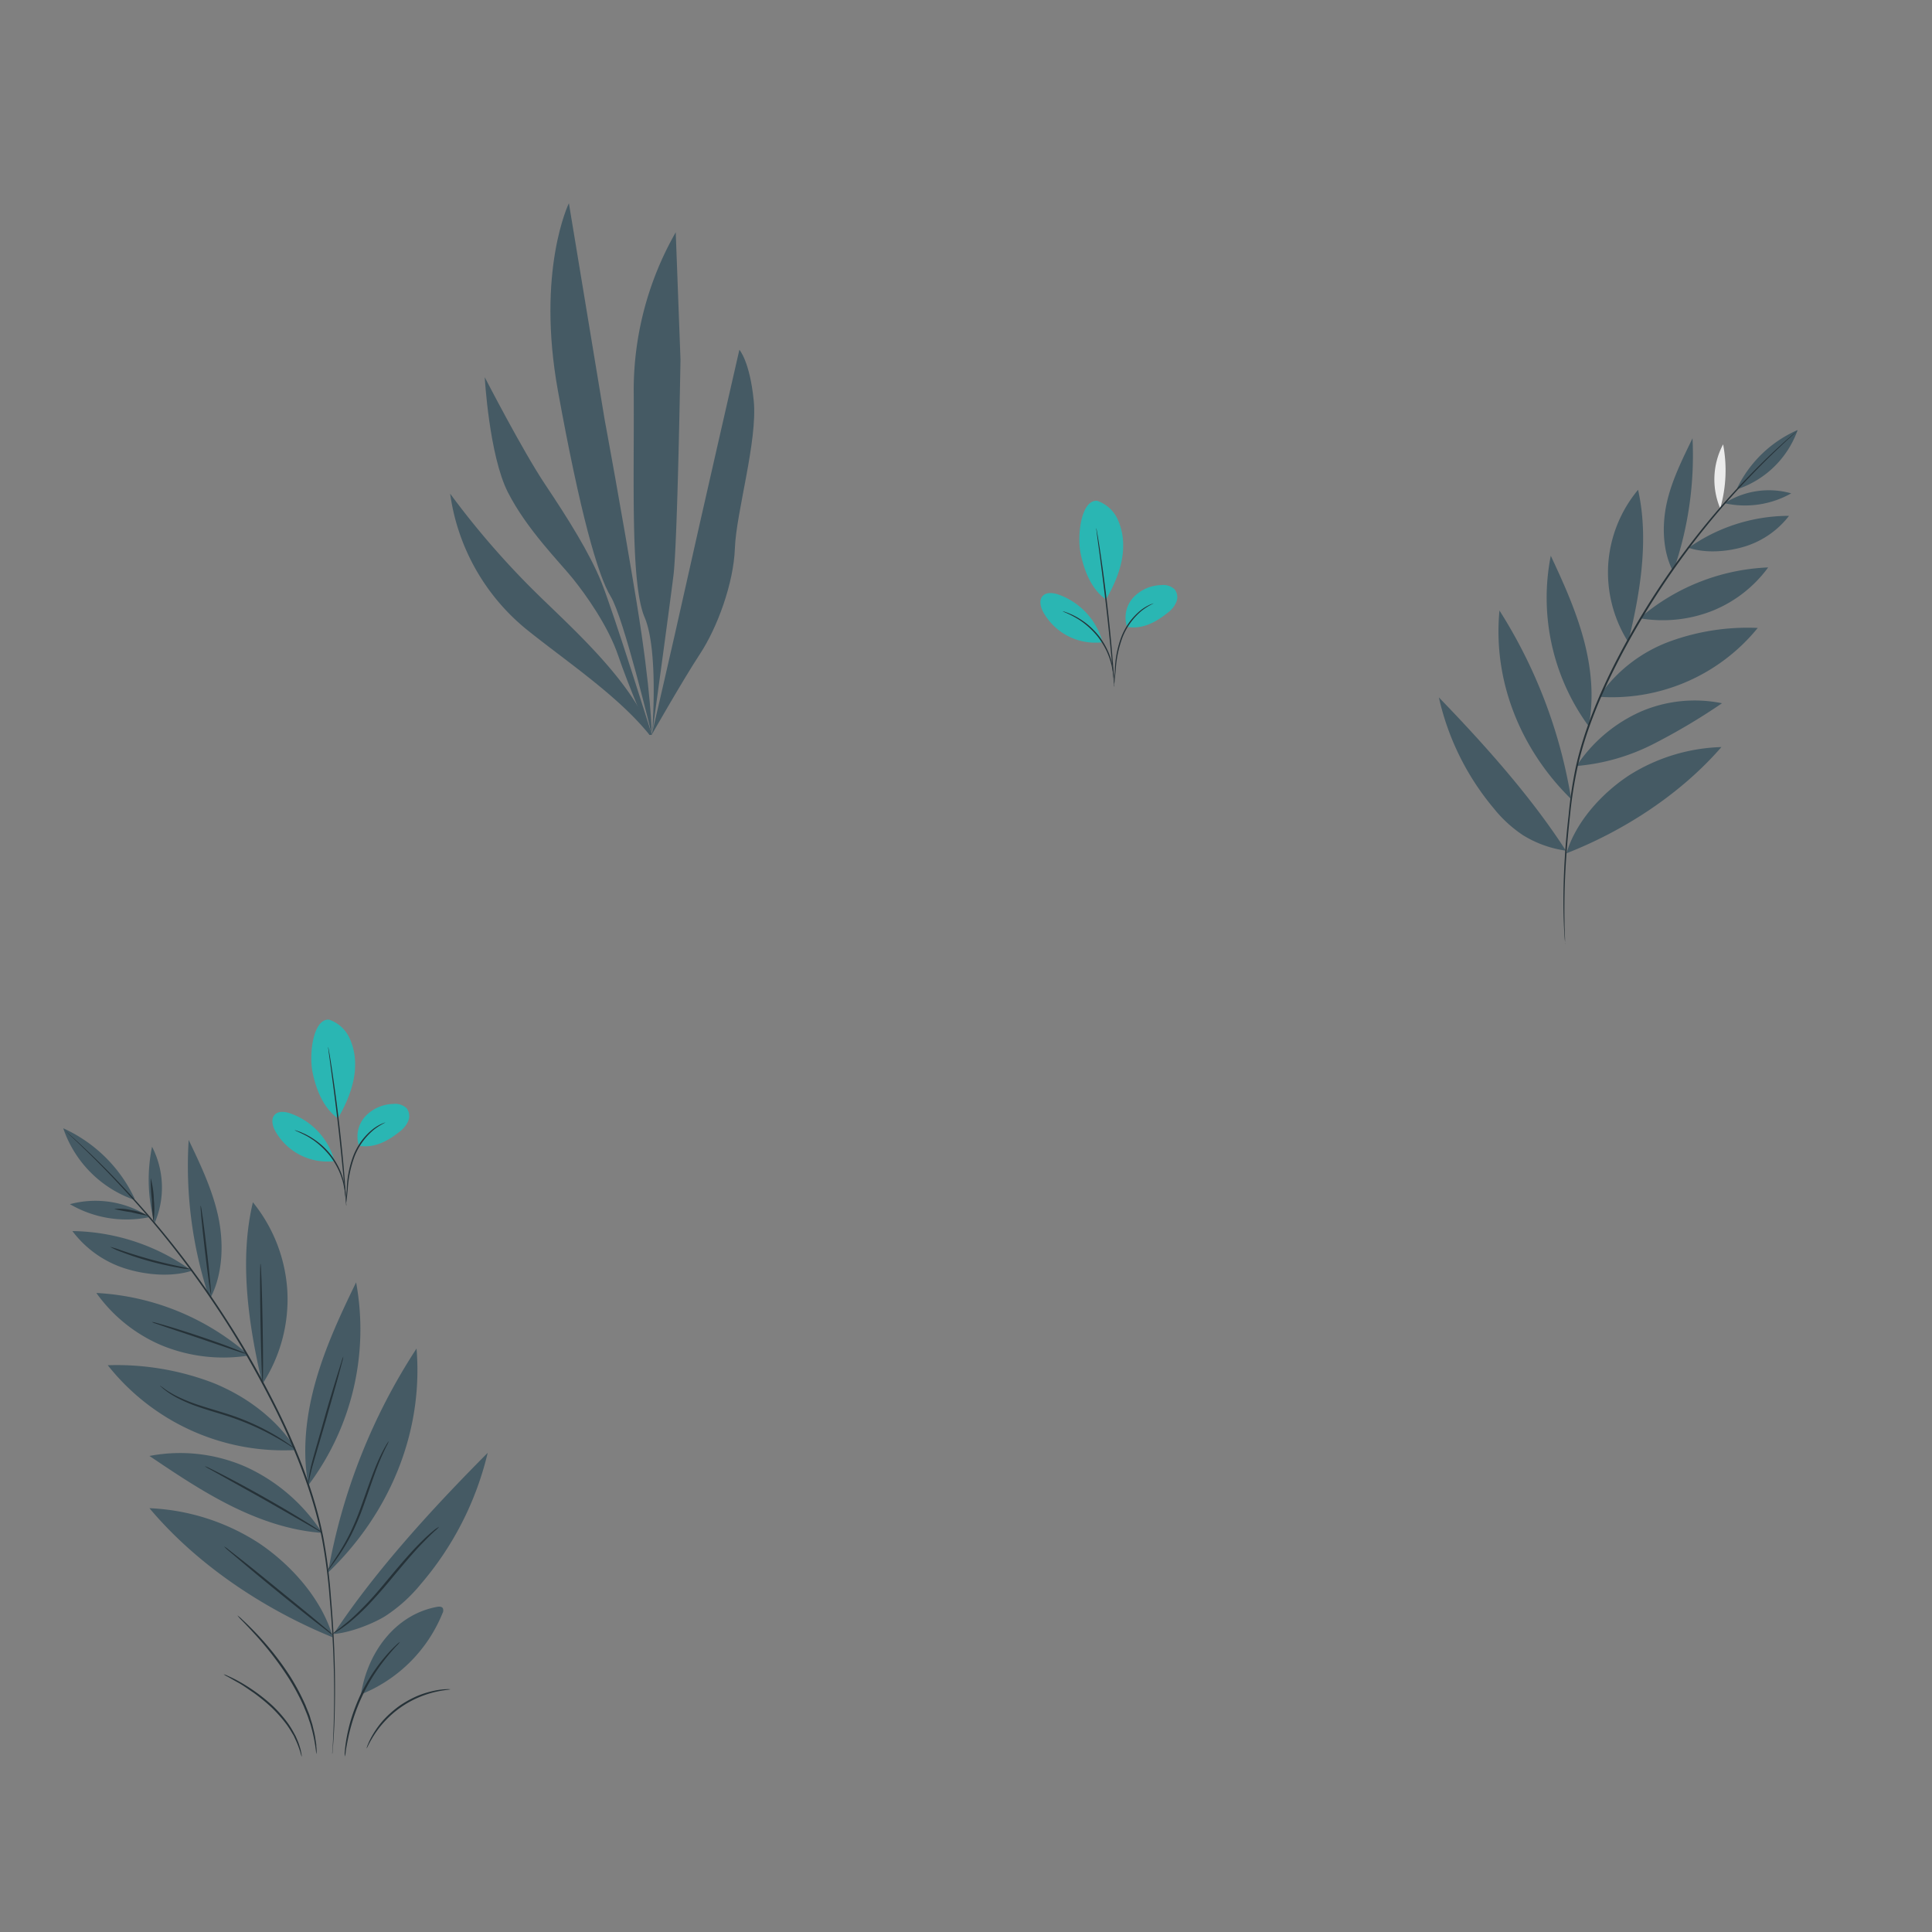 <svg xmlns="http://www.w3.org/2000/svg" viewBox="0 0 500 500"><rect x="0" y="0" width="500" height="500" fill="#808080" stroke="none"/><g id="freepik--Plants--inject-63"><path d="M424.82,184.08A35.31,35.31,0,0,1,445.65,182a161.62,161.62,0,0,1-17.82,10.58A53.55,53.55,0,0,1,408,198.24,38.87,38.87,0,0,1,424.82,184.08Z" style="fill:#455a64"></path><path d="M414.08,179.87A38.21,38.21,0,0,1,432.16,166a58.71,58.71,0,0,1,22.74-3.49A48.61,48.61,0,0,1,414,180.34Z" style="fill:#455a64"></path><path d="M457.6,146.85a33.27,33.27,0,0,1-14.37,11.2,35,35,0,0,1-18.59,2l.35-.62A54.39,54.39,0,0,1,457.6,146.85Z" style="fill:#455a64"></path><path d="M463,133.5a23,23,0,0,1-11.4,7.92c-4.5,1.38-10.13,1.84-14.59.35A45.14,45.14,0,0,1,463,133.5Z" style="fill:#455a64"></path><path d="M446.46,130.14a21.29,21.29,0,0,1,17.11-2.46,24.32,24.32,0,0,1-17.22,2.56Z" style="fill:#455a64"></path><path d="M445.94,115a35.72,35.72,0,0,1-.75,16.57A19.32,19.32,0,0,1,445.94,115Z" style="fill:#ebebeb"></path><path d="M465.23,111.29a24.94,24.94,0,0,1-15.31,15.21l-.35-.17A31.28,31.28,0,0,1,465.23,111.29Z" style="fill:#455a64"></path><path d="M416.22,145.85a33.65,33.65,0,0,1,7.71-19.09c2.86,12.68.59,26.67-2.53,39.29l-.22-.22A33.68,33.68,0,0,1,416.22,145.85Z" style="fill:#455a64"></path><path d="M431.45,129.75c1.34-5.72,4-11,6.57-16.32a90.92,90.92,0,0,1-4.53,33.11l-.71.92C430.19,142.19,430.11,135.48,431.45,129.75Z" style="fill:#455a64"></path><path d="M401.34,143.83c3.25,6.93,6.41,13.94,8.43,21.33s2.84,15.2,1.38,22.71l-.25-.26A56.24,56.24,0,0,1,401.34,143.83Z" style="fill:#455a64"></path><path d="M406.63,206.85A129.74,129.74,0,0,0,388.06,158c-1.75,18.27,5.48,36,18.57,48.83" style="fill:#455a64"></path><path d="M421.55,200.69a47.24,47.24,0,0,1,23.95-7.35C435,205.46,420.32,215,405.39,220.84,407.8,212.73,414.49,205.34,421.55,200.69Z" style="fill:#455a64"></path><path d="M372.37,180.45a67.65,67.65,0,0,0,14.17,28.7,33.46,33.46,0,0,0,7.61,7,28.73,28.73,0,0,0,11.1,4c-9-14-21.33-27.74-32.88-39.67" style="fill:#455a64"></path><path d="M465.13,111.47s-.09.1-.28.28l-.83.78c-.74.7-1.86,1.67-3.24,3-2.8,2.61-6.76,6.51-11.39,11.57a205.13,205.13,0,0,0-30.51,43.81c-4.8,9.28-8.56,18.58-10.56,27.41a107.58,107.58,0,0,0-2,12.7c-.44,4-.78,7.74-1,11.16-.47,6.84-.5,12.4-.42,16.23,0,1.91.09,3.4.13,4.41,0,.48,0,.86,0,1.15a1.91,1.91,0,0,1,0,.39,1.69,1.69,0,0,1,0-.39c0-.28-.06-.66-.09-1.14-.08-1-.17-2.5-.24-4.42-.14-3.83-.16-9.4.26-16.25.21-3.43.53-7.18,1-11.19a106.7,106.7,0,0,1,1.92-12.75c2-8.89,5.76-18.24,10.57-27.54a200.64,200.64,0,0,1,30.7-43.83c4.67-5,8.67-8.9,11.52-11.47,1.4-1.31,2.55-2.27,3.31-2.94l.87-.74A1.49,1.49,0,0,1,465.13,111.47Z" style="fill:#263238"></path><path d="M125.45,97.62s1.13,20.24,6,29.8,13.31,18,16.73,22.23S157.4,162,160,169.71s8.11,20.49,8.11,20.49l.58-.08s-9.93-31.69-13-39.33S147,134.22,141.1,125.4,125.45,97.62,125.45,97.62Z" style="fill:#455a64"></path><path d="M147.23,52.59s-8.5,17.32-2.83,48.6,10.3,47.76,13.65,53.17,10.63,35.76,10.63,35.76-.06-10.66-3.93-34.29-8.24-47.07-8.24-47.07Z" style="fill:#455a64"></path><path d="M191.35,90.52s-10.5,45.87-13.89,61.16-8.78,38.44-8.78,38.44,8.1-14.23,12.51-20.94,8.67-18.14,9-27.33,5.9-27.82,4.88-38.1S191.35,90.52,191.35,90.52Z" style="fill:#455a64"></path><path d="M174.88,60.12A82.55,82.55,0,0,0,164,100.68c.19,23-.92,50.28,2.82,59.07s1.92,30.45,1.92,30.45,4.5-32.78,5.55-41.28,1.82-55.86,1.82-55.86Z" style="fill:#455a64"></path><path d="M168.68,190.12c-5-13.29-18.55-25.65-28.76-35.54a214.8,214.8,0,0,1-23.42-26.82,55,55,0,0,0,19.74,35.11C146.32,171,160,180.07,168.1,190.2" style="fill:#455a64"></path><path d="M283.93,129.6a9.05,9.05,0,0,1,5.28,4.72,16,16,0,0,1,1.46,7.07c0,4.7-2.05,9.69-4.45,13.73-4.31-2.94-5.91-8.78-6.54-11.79-1-4.76.11-14,4.25-13.73" style="fill:#2AB6B3"></path><path d="M291.67,162.23a7.71,7.71,0,0,1,1.61-7.58,10.24,10.24,0,0,1,7.23-3.23,4.32,4.32,0,0,1,3.47,1.09,3.28,3.28,0,0,1,.44,3.31,6.59,6.59,0,0,1-2.17,2.72c-3.13,2.52-6.62,4.39-10.58,3.69" style="fill:#2AB6B3"></path><path d="M288.35,177a4.13,4.13,0,0,1,0-1c.05-.69.1-1.57.17-2.63a26.79,26.79,0,0,1,1.68-8.54,16.6,16.6,0,0,1,5.16-7,11.61,11.61,0,0,1,2.28-1.35c.28-.13.52-.2.67-.26a.75.75,0,0,1,.25-.06,16.68,16.68,0,0,0-3.05,1.86,17.09,17.09,0,0,0-5,6.91,29.11,29.11,0,0,0-1.76,8.44c-.11,1.1-.2,2-.28,2.62A4.8,4.8,0,0,1,288.35,177Z" style="fill:#263238"></path><path d="M283.71,136.68a2.94,2.94,0,0,1,.1.41c.05.31.12.7.21,1.19.18,1,.42,2.52.7,4.37.56,3.71,1.26,8.83,1.91,14.5s1.12,10.83,1.4,14.56c.15,1.87.25,3.38.31,4.42,0,.5.05.9.06,1.21a2.26,2.26,0,0,1,0,.42,1.75,1.75,0,0,1-.07-.42c0-.31-.07-.7-.12-1.2-.1-1.08-.24-2.58-.42-4.41-.35-3.72-.85-8.87-1.5-14.54s-1.31-10.79-1.81-14.5c-.25-1.82-.45-3.31-.59-4.39l-.15-1.2A2.19,2.19,0,0,1,283.71,136.68Z" style="fill:#263238"></path><path d="M285.25,165.86a18.09,18.09,0,0,0-11.35-12c-1.38-.47-3.13-.67-4.09.42s-.51,2.82.17,4.11a15.43,15.43,0,0,0,15.22,7.84" style="fill:#2AB6B3"></path><path d="M275.05,158.21a3.79,3.79,0,0,1,.87.26,8,8,0,0,1,1,.39,14,14,0,0,1,1.28.6,16.12,16.12,0,0,1,1.48.87,18.52,18.52,0,0,1,1.61,1.14,20.23,20.23,0,0,1,3.18,3.22,19.61,19.61,0,0,1,2.3,3.89,17.86,17.86,0,0,1,.69,1.85,14.73,14.73,0,0,1,.43,1.67,10.41,10.41,0,0,1,.23,1.4,7.75,7.75,0,0,1,.1,1.06,4.23,4.23,0,0,1,0,.91c-.07,0-.09-1.3-.56-3.32a16.68,16.68,0,0,0-.47-1.63c-.18-.58-.44-1.18-.7-1.81a20.92,20.92,0,0,0-2.29-3.81,20.45,20.45,0,0,0-3.11-3.18,17,17,0,0,0-1.56-1.16c-.5-.35-1-.62-1.45-.88C276.26,158.67,275,158.28,275.05,158.21Z" style="fill:#263238"></path><path d="M93.42,438.5a38,38,0,0,0,21.1-21,1.44,1.44,0,0,0,.07-1.32c-.3-.45-1-.42-1.5-.32-10.79,2-18,11.81-19.67,22.67" style="fill:#455a64"></path><path d="M63.51,379.57a42.22,42.22,0,0,0-24.83-2.77c6.84,4.61,13.72,9.23,21.11,12.91s15.34,6.42,23.58,7A46.45,46.45,0,0,0,63.51,379.57Z" style="fill:#455a64"></path><path d="M76.4,374.71C71.35,367,63.59,361.26,55,357.83a69.85,69.85,0,0,0-27.11-4.51,58,58,0,0,0,48.52,21.95Z" style="fill:#455a64"></path><path d="M24.94,334.62a39.73,39.73,0,0,0,17,13.6,41.91,41.91,0,0,0,22.17,2.63l-.41-.74A64.86,64.86,0,0,0,24.94,334.62Z" style="fill:#455a64"></path><path d="M18.74,318.6a27.41,27.41,0,0,0,13.49,9.63c5.35,1.72,12.07,2.35,17.42.64A53.91,53.91,0,0,0,18.74,318.6Z" style="fill:#455a64"></path><path d="M38.5,314.84a25.39,25.39,0,0,0-20.4-3.2A29,29,0,0,0,38.62,315Z" style="fill:#455a64"></path><path d="M39.35,296.77A42.45,42.45,0,0,0,40,316.56,23.13,23.13,0,0,0,39.35,296.77Z" style="fill:#455a64"></path><path d="M16.37,292a29.73,29.73,0,0,0,18.05,18.4l.42-.2A37.42,37.42,0,0,0,16.37,292Z" style="fill:#455a64"></path><path d="M74.36,334.06a40.2,40.2,0,0,0-8.91-22.91c-3.61,15.1-1.11,31.83,2.42,46.94l.26-.25A40.19,40.19,0,0,0,74.36,334.06Z" style="fill:#455a64"></path><path d="M56.43,314.61c-1.52-6.86-4.57-13.26-7.6-19.59a108.41,108.41,0,0,0,4.9,39.6l.83,1.11C57.74,329.47,57.94,321.46,56.43,314.61Z" style="fill:#455a64"></path><path d="M92.16,331.88c-4,8.22-7.87,16.54-10.39,25.33s-3.63,18.11-2,27.1l.31-.31A67.16,67.16,0,0,0,92.16,331.88Z" style="fill:#455a64"></path><path d="M84.88,407a154.89,154.89,0,0,1,22.92-58c1.81,21.84-7.09,42.85-22.92,58" style="fill:#455a64"></path><path d="M67.16,399.46a56.33,56.33,0,0,0-28.48-9.14C51,405,68.41,416.53,86.15,423.76,83.4,414,75.52,405.12,67.16,399.46Z" style="fill:#455a64"></path><path d="M126.2,376.05a80.89,80.89,0,0,1-17.37,34,40,40,0,0,1-9.19,8.24c-3.52,2.15-9.42,4.33-13.31,4.58,10.93-16.55,25.88-32.8,39.87-46.86" style="fill:#455a64"></path><path d="M16.49,292.26a4.73,4.73,0,0,1,.37.3l1,.92c.9.82,2.27,2,3.94,3.6,3.39,3.15,8.15,7.89,13.7,14.05a240.12,240.12,0,0,1,18.07,22.81c3.12,4.51,6.27,9.33,9.33,14.45s6,10.56,8.82,16.22c5.63,11.33,9.93,22.72,12,33.51a142.34,142.34,0,0,1,1.94,15.45c.42,4.85.69,9.39.85,13.53.32,8.28.18,15,0,19.62-.11,2.32-.23,4.11-.34,5.33q-.08.88-.12,1.38c0,.31-.06.47-.06.47a4.15,4.15,0,0,1,0-.47L86.1,452c.07-1.21.16-3,.24-5.32.16-4.63.25-11.33-.12-19.61-.18-4.13-.47-8.66-.91-13.51a141.3,141.3,0,0,0-2-15.39c-2.12-10.73-6.41-22.07-12-33.37-2.82-5.64-5.77-11.06-8.8-16.19s-6.18-9.93-9.28-14.43a244.22,244.22,0,0,0-18-22.85c-5.5-6.18-10.22-10.95-13.56-14.14-1.65-1.64-3-2.83-3.87-3.67l-1-1Z" style="fill:#263238"></path><path d="M51.93,312c.14,0,.86,5.13,1.59,11.5S54.75,335,54.61,335s-.86-5.14-1.6-11.51S51.78,312,51.93,312Z" style="fill:#263238"></path><path d="M67.42,327c.14,0,.39,6.87.54,15.35s.17,15.36,0,15.37-.38-6.87-.54-15.36S67.28,327,67.42,327Z" style="fill:#263238"></path><path d="M63.63,350.34a4.11,4.11,0,0,1-1-.25L60,349.22l-8.58-2.93-8.59-2.88-2.6-.89a4.32,4.32,0,0,1-.94-.39,3.33,3.33,0,0,1,1,.19c.63.16,1.53.42,2.65.74,2.23.65,5.29,1.61,8.65,2.74S58,348,60.16,348.87c1.09.42,2,.77,2.56,1A4.21,4.21,0,0,1,63.63,350.34Z" style="fill:#263238"></path><path d="M88.85,351.08a7.32,7.32,0,0,1-.28,1.31c-.25.93-.56,2.12-.94,3.53-.81,3-2,7.06-3.27,11.58L81,379c-.42,1.48-.7,2.69-.88,3.53a7.81,7.81,0,0,1-.29,1.3,5.63,5.63,0,0,1,.09-1.34A34.41,34.41,0,0,1,80.6,379c.77-3,2-7.08,3.26-11.6s2.52-8.59,3.42-11.53l1.1-3.49A6.29,6.29,0,0,1,88.85,351.08Z" style="fill:#263238"></path><path d="M41.34,358.58a9.34,9.34,0,0,1,1.25.86,25.48,25.48,0,0,0,3.54,2.07,43.71,43.71,0,0,0,5.66,2.23c2.18.72,4.62,1.4,7.16,2.22a60.72,60.72,0,0,1,12.45,5.59c1.5.9,2.67,1.69,3.46,2.26a7.41,7.41,0,0,1,1.2.94,10.77,10.77,0,0,1-1.31-.77c-.82-.52-2-1.26-3.54-2.11a68.61,68.61,0,0,0-12.42-5.42c-2.53-.81-5-1.51-7.15-2.25A40.52,40.52,0,0,1,46,361.84a21.29,21.29,0,0,1-3.5-2.24c-.38-.3-.65-.57-.85-.74A1.52,1.52,0,0,1,41.34,358.58Z" style="fill:#263238"></path><path d="M53,379.44a7.31,7.31,0,0,1,1.26.54c.79.38,1.93.95,3.33,1.67,2.8,1.44,6.64,3.49,10.83,5.86s7.92,4.59,10.6,6.25c1.34.82,2.41,1.51,3.15,2a7.36,7.36,0,0,1,1.11.8,6.85,6.85,0,0,1-1.22-.62l-3.23-1.86L68.2,388l-10.74-6-3.26-1.82A6.71,6.71,0,0,1,53,379.44Z" style="fill:#263238"></path><path d="M100.63,372.94a7.47,7.47,0,0,1-.62,1.33c-.42.85-1,2.08-1.66,3.63-1.33,3.1-2.74,7.54-4.49,12.4A64.71,64.71,0,0,1,91,397a48.21,48.21,0,0,1-3,5.13c-.94,1.41-1.75,2.51-2.32,3.27a7.61,7.61,0,0,1-.92,1.15,7.6,7.6,0,0,1,.76-1.26c.56-.88,1.29-2,2.17-3.36a51.88,51.88,0,0,0,2.9-5.15,67.71,67.71,0,0,0,2.78-6.68c1.74-4.83,3.22-9.28,4.64-12.36a39.15,39.15,0,0,1,1.82-3.58A8.81,8.81,0,0,1,100.63,372.94Z" style="fill:#263238"></path><path d="M113.64,395.13a8,8,0,0,1-1.1,1.08c-.74.66-1.77,1.67-3,2.94-2.49,2.53-5.63,6.29-9.1,10.46-1.75,2.08-3.47,4-5.1,5.73a56.33,56.33,0,0,1-4.58,4.28c-.67.59-1.33,1.05-1.9,1.47a15.86,15.86,0,0,1-1.49,1,8.91,8.91,0,0,1-1.34.79,8.83,8.83,0,0,1,1.22-1c.41-.29.9-.64,1.44-1.1s1.18-.92,1.84-1.52c1.34-1.15,2.85-2.64,4.46-4.33s3.3-3.66,5-5.73c3.47-4.17,6.67-7.91,9.24-10.39a41.75,41.75,0,0,1,3.13-2.83A8.52,8.52,0,0,1,113.64,395.13Z" style="fill:#263238"></path><path d="M58,400.21a7,7,0,0,1,1.17.83l3.06,2.4c2.57,2,6.1,4.89,10,8.07s7.4,6,9.92,8.13l3,2.51a7.87,7.87,0,0,1,1,1,7.5,7.5,0,0,1-1.18-.82l-3.07-2.38c-2.58-2-6.13-4.85-10-8s-7.36-6.07-9.87-8.19l-3-2.53A8.1,8.1,0,0,1,58,400.21Z" style="fill:#263238"></path><path d="M28.5,322.68a24.87,24.87,0,0,1,3,.95c1.86.63,4.44,1.46,7.33,2.26s5.53,1.4,7.45,1.82a23.28,23.28,0,0,1,3.1.74,17,17,0,0,1-3.17-.38c-2-.33-4.62-.88-7.52-1.68A76.75,76.75,0,0,1,31.41,324,16.62,16.62,0,0,1,28.5,322.68Z" style="fill:#263238"></path><path d="M38.27,314.61a41.81,41.81,0,0,1-4.35-.9,42.79,42.79,0,0,1-4.38-.82,12.5,12.5,0,0,1,4.48.31A12.37,12.37,0,0,1,38.27,314.61Z" style="fill:#263238"></path><path d="M39,304.9a23.29,23.29,0,0,1,.82,5.64,22.12,22.12,0,0,1-.12,5.69,52.44,52.44,0,0,1-.4-5.66A48.12,48.12,0,0,1,39,304.9Z" style="fill:#263238"></path><path d="M61.44,418.07a9.06,9.06,0,0,1,1.27,1.08c.79.72,1.91,1.8,3.23,3.17a74.74,74.74,0,0,1,9.28,11.73,57.73,57.73,0,0,1,3.86,7.3c.45,1.19,1,2.29,1.26,3.38l.49,1.56c.12.51.24,1,.35,1.46a21.28,21.28,0,0,1,.49,2.55c.06.37.11.72.16,1.05s0,.61.07.89a9.07,9.07,0,0,1,0,1.66c-.12,0-.18-2.37-1.12-6.06-.13-.46-.25-.94-.39-1.44s-.34-1-.51-1.53c-.33-1.07-.83-2.16-1.29-3.33a60.35,60.35,0,0,0-3.86-7.21,83.65,83.65,0,0,0-9.1-11.75c-1.29-1.41-2.36-2.53-3.11-3.28A10.82,10.82,0,0,1,61.44,418.07Z" style="fill:#263238"></path><path d="M103.52,424.92a6,6,0,0,1-.86,1c-.59.61-1.41,1.53-2.37,2.7a51,51,0,0,0-3.16,4.28,48.6,48.6,0,0,0-5.63,11.71,50,50,0,0,0-1.38,5.14c-.31,1.49-.53,2.7-.64,3.54a6.8,6.8,0,0,1-.24,1.3,6,6,0,0,1,0-1.32,32.53,32.53,0,0,1,.48-3.59A43.4,43.4,0,0,1,91,444.48a50.24,50.24,0,0,1,2.41-6.13,48.67,48.67,0,0,1,3.28-5.7,43.22,43.22,0,0,1,3.28-4.26,33.68,33.68,0,0,1,2.5-2.61A6.51,6.51,0,0,1,103.52,424.92Z" style="fill:#263238"></path><path d="M78.09,454.6c-.12,0-.38-1.68-1.51-4.17-.14-.31-.3-.63-.46-1s-.37-.66-.57-1a25,25,0,0,0-1.39-2.15,35.7,35.7,0,0,0-3.89-4.4,49.47,49.47,0,0,0-4.55-3.74c-1.48-1-2.85-2-4-2.63s-2.16-1.23-2.84-1.6a4.88,4.88,0,0,1-1-.61,5.3,5.3,0,0,1,1.12.43c.71.31,1.72.79,2.93,1.46A46.09,46.09,0,0,1,66,437.77a44.59,44.59,0,0,1,4.63,3.75,33.71,33.71,0,0,1,3.92,4.5,24.08,24.08,0,0,1,1.38,2.22c.19.36.39.7.55,1l.44,1a13.36,13.36,0,0,1,.64,1.77,8,8,0,0,1,.35,1.36A5.85,5.85,0,0,1,78.09,454.6Z" style="fill:#263238"></path><path d="M116.53,437.19c0,.11-1.58.14-4,.71a26.2,26.2,0,0,0-4.19,1.39,25.54,25.54,0,0,0-8.75,6.17,25.15,25.15,0,0,0-2.71,3.47c-1.36,2.12-1.93,3.59-2,3.55a3.87,3.87,0,0,1,.35-1.05,10,10,0,0,1,.53-1.18,17.07,17.07,0,0,1,.83-1.51,22.94,22.94,0,0,1,2.66-3.61,27.44,27.44,0,0,1,4.11-3.64,26.65,26.65,0,0,1,4.82-2.65,24.4,24.4,0,0,1,4.29-1.3,16,16,0,0,1,1.7-.27,11.32,11.32,0,0,1,1.29-.1A4.42,4.42,0,0,1,116.53,437.19Z" style="fill:#263238"></path><path d="M85.15,263.88a9,9,0,0,1,5.28,4.72,15.92,15.92,0,0,1,1.47,7.07c0,4.7-2.05,9.7-4.45,13.74-4.31-3-5.91-8.79-6.54-11.8-1-4.76.11-14,4.24-13.73" style="fill:#2AB6B3"></path><path d="M92.89,296.52a7.73,7.73,0,0,1,1.62-7.58,10.29,10.29,0,0,1,7.23-3.24,4.33,4.33,0,0,1,3.47,1.09,3.32,3.32,0,0,1,.44,3.32,6.66,6.66,0,0,1-2.17,2.71c-3.13,2.53-6.63,4.39-10.59,3.7" style="fill:#2AB6B3"></path><path d="M89.57,311.33a5.93,5.93,0,0,1,0-1c0-.68.1-1.57.17-2.63a26.84,26.84,0,0,1,1.68-8.54,16.48,16.48,0,0,1,5.16-7,11.13,11.13,0,0,1,2.28-1.35,6.1,6.1,0,0,1,.67-.26l.24-.06a17.51,17.51,0,0,0-3,1.86,17.13,17.13,0,0,0-5,6.91A28.93,28.93,0,0,0,90,307.75c-.11,1.11-.2,2-.28,2.62A5.71,5.71,0,0,1,89.57,311.33Z" style="fill:#263238"></path><path d="M84.94,271a2.1,2.1,0,0,1,.09.41c.06.3.13.7.22,1.18.17,1,.41,2.53.69,4.38.56,3.7,1.27,8.82,1.92,14.5S89,302.27,89.26,306c.14,1.86.25,3.38.31,4.42q0,.74.06,1.2a2.4,2.4,0,0,1,0,.43,1.37,1.37,0,0,1-.07-.42l-.12-1.2c-.11-1.08-.25-2.58-.42-4.41-.35-3.73-.86-8.87-1.5-14.54S86.2,280.68,85.7,277c-.24-1.82-.44-3.31-.59-4.39-.06-.49-.11-.88-.15-1.19S84.92,271,84.94,271Z" style="fill:#263238"></path><path d="M86.47,300.14a18,18,0,0,0-11.35-12c-1.37-.47-3.13-.68-4.08.42s-.51,2.82.17,4.1a15.44,15.44,0,0,0,15.22,7.85" style="fill:#2AB6B3"></path><path d="M76.28,292.49a4.28,4.28,0,0,1,.87.27,7.8,7.8,0,0,1,1,.38c.37.18.82.34,1.28.61a15.91,15.91,0,0,1,1.48.86,18.71,18.71,0,0,1,1.61,1.15A18.49,18.49,0,0,1,88,302.87a16.18,16.18,0,0,1,.68,1.85,14.77,14.77,0,0,1,.44,1.66c.13.51.16,1,.23,1.4a7.56,7.56,0,0,1,.09,1.07,4.89,4.89,0,0,1,0,.91c-.08,0-.1-1.3-.57-3.32a13.59,13.59,0,0,0-.46-1.63,19.37,19.37,0,0,0-.71-1.82,20.29,20.29,0,0,0-2.28-3.81A21.88,21.88,0,0,0,82.32,296c-.54-.42-1-.82-1.56-1.15a16.32,16.32,0,0,0-1.45-.89C77.49,293,76.25,292.56,76.28,292.49Z" style="fill:#263238"></path></g></svg>